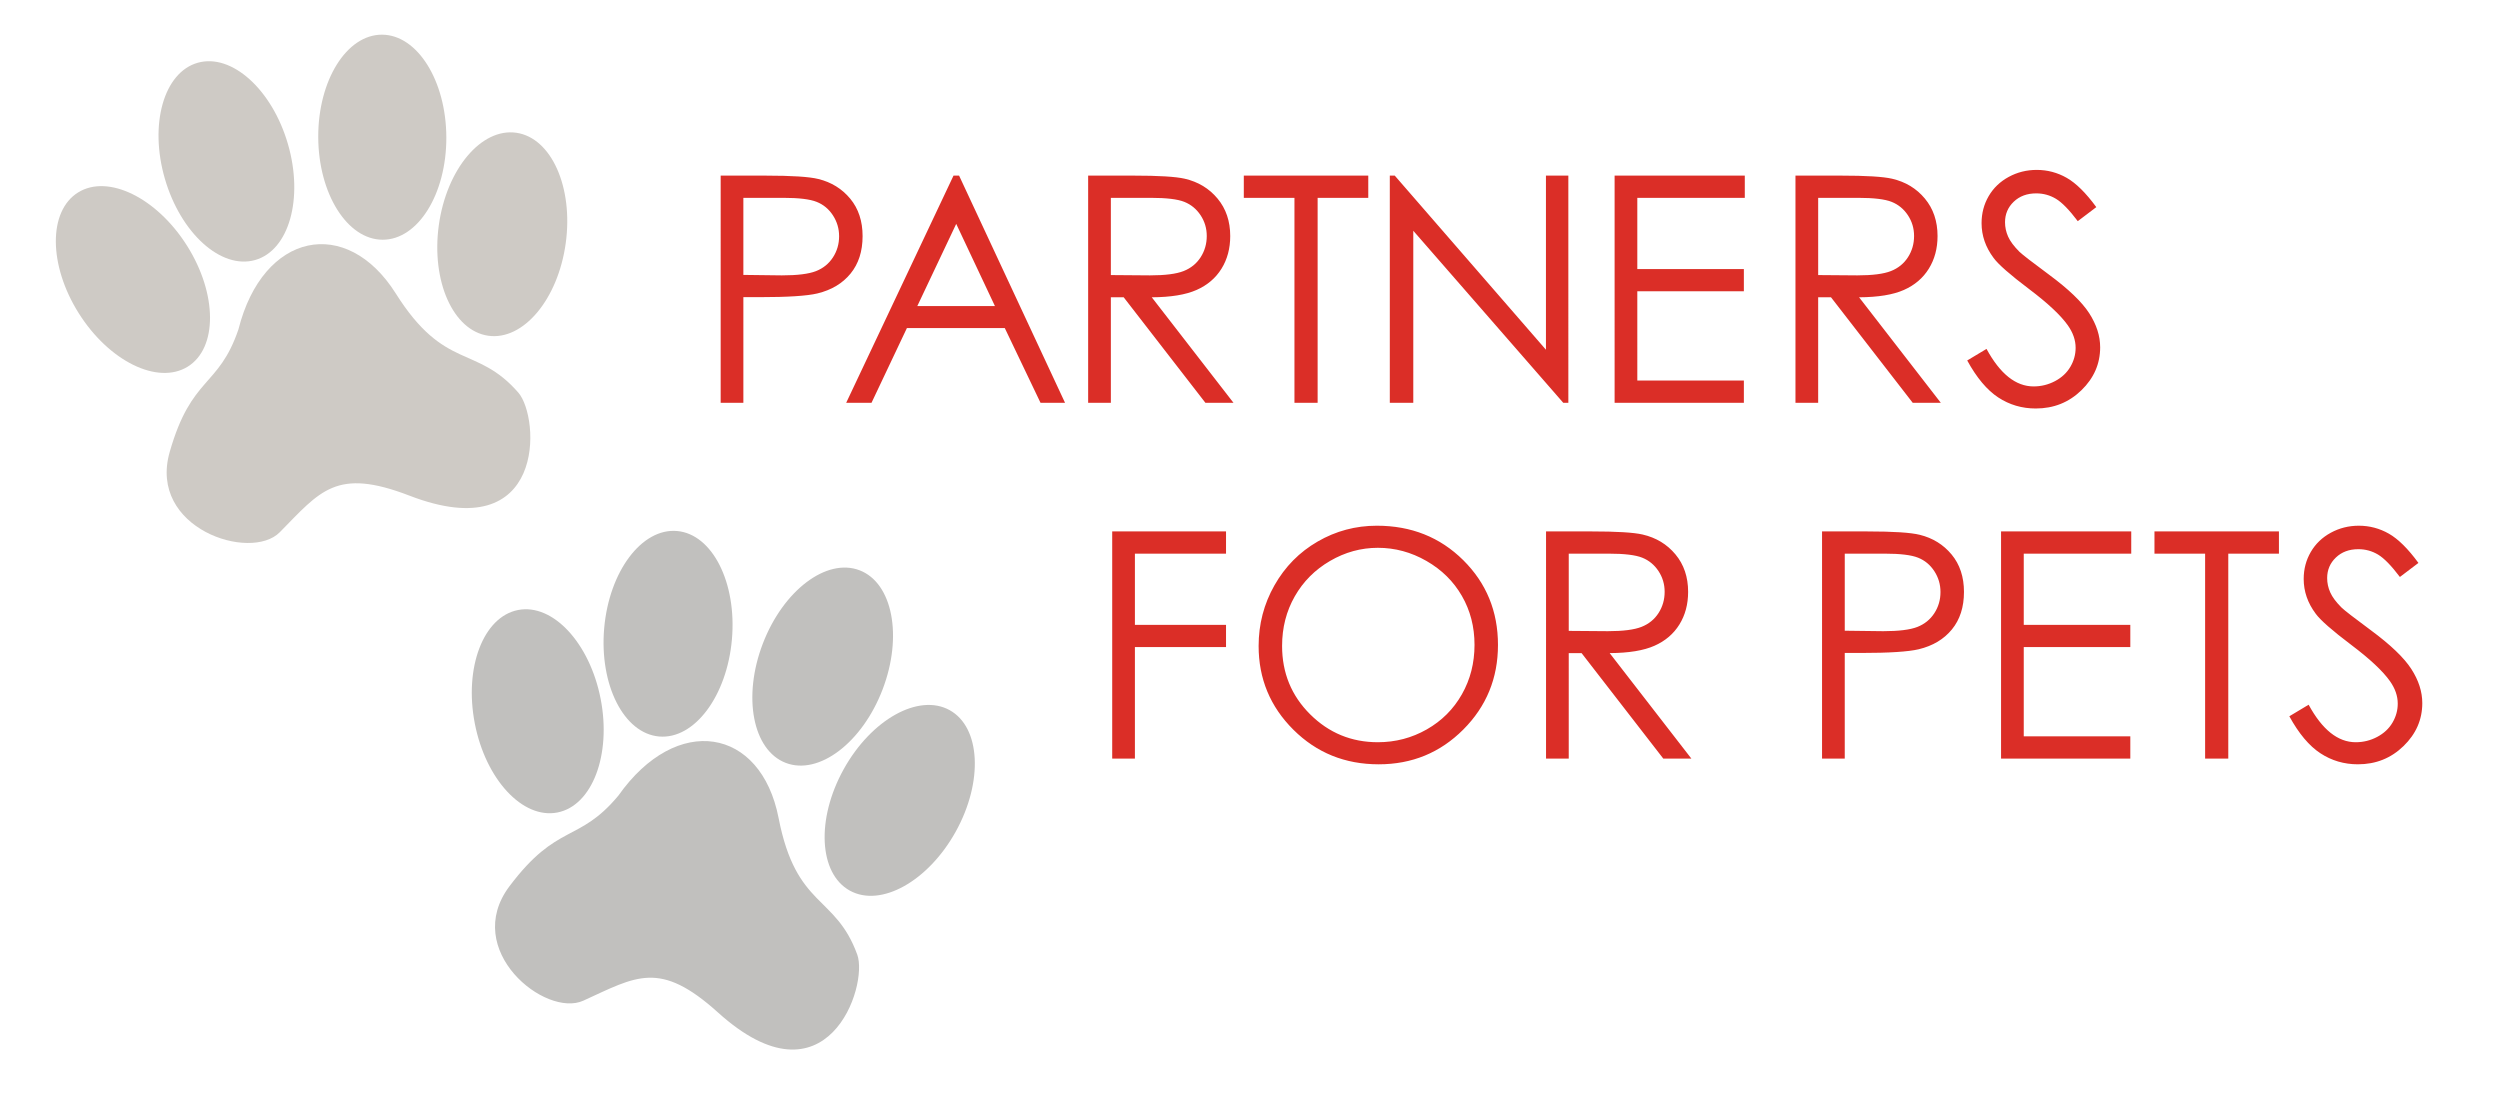 <?xml version="1.0" encoding="utf-8"?>
<!-- Generator: Adobe Illustrator 16.0.0, SVG Export Plug-In . SVG Version: 6.00 Build 0)  -->
<!DOCTYPE svg PUBLIC "-//W3C//DTD SVG 1.1//EN" "http://www.w3.org/Graphics/SVG/1.1/DTD/svg11.dtd">
<svg version="1.1" id="Layer_1" xmlns="http://www.w3.org/2000/svg" xmlns:xlink="http://www.w3.org/1999/xlink" x="0px" y="0px"
	 width="316.182px" height="138.589px" viewBox="0 0 316.182 138.589" enable-background="new 0 0 316.182 138.589"
	 xml:space="preserve">
<g>
	<defs>
		<rect id="SVGID_1_" x="7.062" y="4.385" width="299.293" height="128.357"/>
	</defs>
	<clipPath id="SVGID_2_">
		<use xlink:href="#SVGID_1_"  overflow="visible"/>
	</clipPath>
	<path clip-path="url(#SVGID_2_)" fill="#DB2E27" d="M293.465,95.266c1.419,0.932,3.001,1.397,4.745,1.397
		c2.267,0,4.189-0.769,5.771-2.306c1.582-1.535,2.373-3.346,2.373-5.43c0-1.445-0.462-2.884-1.386-4.315
		c-0.926-1.433-2.632-3.067-5.117-4.902c-2.097-1.55-3.334-2.507-3.711-2.872c-0.691-0.69-1.166-1.328-1.426-1.914
		c-0.262-0.586-0.392-1.191-0.392-1.816c0-1.027,0.368-1.895,1.104-2.598c0.734-0.703,1.682-1.054,2.842-1.054
		c0.897,0,1.728,0.228,2.49,0.683c0.761,0.456,1.682,1.4,2.763,2.832l2.344-1.776c-1.314-1.798-2.562-3.03-3.74-3.701
		s-2.444-1.006-3.799-1.006c-1.275,0-2.458,0.296-3.545,0.889c-1.087,0.592-1.93,1.403-2.529,2.431
		c-0.599,1.029-0.898,2.168-0.898,3.418c0,1.576,0.508,3.041,1.523,4.396c0.587,0.807,2.077,2.116,4.474,3.925
		c2.382,1.797,4.022,3.334,4.921,4.61c0.651,0.925,0.977,1.867,0.977,2.832c0,0.846-0.222,1.646-0.664,2.401
		c-0.442,0.756-1.087,1.358-1.934,1.808c-0.846,0.448-1.751,0.674-2.715,0.674c-2.252,0-4.238-1.582-5.957-4.746l-2.441,1.464
		C290.737,92.777,292.044,94.335,293.465,95.266 M278.887,70.022V95.94h2.93V70.022h6.406V67.21h-15.742v2.812H278.887z
		 M253.079,95.94h16.348v-2.813H255.95V81.838h13.477v-2.812H255.95v-9.005h13.594V67.21h-16.465V95.94z M238.389,70.022
		c1.939,0,3.337,0.169,4.189,0.508c0.853,0.338,1.539,0.905,2.061,1.706c0.521,0.799,0.78,1.679,0.78,2.641
		c0,0.987-0.26,1.881-0.78,2.68c-0.521,0.799-1.237,1.377-2.148,1.735c-0.912,0.356-2.351,0.536-4.316,0.536l-4.863-0.06v-9.746
		H238.389z M230.44,95.94h2.871V82.582h2.051c3.567,0,6.002-0.157,7.304-0.469c1.784-0.431,3.185-1.267,4.2-2.511
		c1.016-1.242,1.523-2.821,1.523-4.735c0-1.901-0.521-3.48-1.563-4.737c-1.042-1.256-2.383-2.086-4.023-2.49
		c-1.146-0.286-3.359-0.429-6.641-0.429h-5.723V95.94z M203.47,70.022c1.969,0,3.378,0.169,4.226,0.509
		c0.848,0.339,1.532,0.901,2.054,1.688c0.521,0.788,0.782,1.664,0.782,2.627c0,0.99-0.257,1.885-0.771,2.687
		c-0.516,0.801-1.233,1.384-2.152,1.748c-0.92,0.364-2.338,0.547-4.255,0.547l-4.95-0.039v-9.767H203.47z M195.532,95.94h2.871V82.6
		h1.624l10.332,13.34h3.552L203.579,82.6c2.409-0.013,4.297-0.321,5.664-0.929c1.368-0.606,2.419-1.502,3.155-2.689
		c0.735-1.186,1.103-2.561,1.103-4.126c0-1.877-0.533-3.458-1.601-4.741c-1.068-1.285-2.455-2.122-4.161-2.514
		c-1.132-0.261-3.294-0.391-6.483-0.391h-5.724V95.94z M180.402,70.942c1.93,1.107,3.426,2.583,4.489,4.428
		c1.063,1.844,1.595,3.905,1.595,6.186c0,2.294-0.531,4.379-1.595,6.255c-1.063,1.877-2.543,3.356-4.44,4.438
		c-1.898,1.082-3.962,1.623-6.191,1.623c-3.34,0-6.192-1.176-8.56-3.528c-2.366-2.352-3.55-5.236-3.55-8.65
		c0-2.307,0.534-4.397,1.604-6.273c1.069-1.877,2.557-3.369,4.461-4.477c1.903-1.107,3.918-1.661,6.045-1.661
		C176.423,69.281,178.47,69.834,180.402,70.942 M166.647,68.49c-2.308,1.335-4.127,3.18-5.463,5.537
		c-1.335,2.356-2.003,4.914-2.003,7.676c0,4.14,1.466,7.669,4.396,10.586c2.932,2.917,6.528,4.375,10.789,4.375
		c4.208,0,7.775-1.465,10.7-4.396c2.925-2.93,4.387-6.497,4.387-10.703c0-4.244-1.466-7.818-4.396-10.723
		c-2.933-2.903-6.573-4.354-10.925-4.354C171.448,66.488,168.953,67.155,166.647,68.49 M140.664,95.94h2.871V81.838h11.524v-2.812
		h-11.524v-9.005h11.524V67.21h-14.395V95.94z"/>
	<path clip-path="url(#SVGID_2_)" fill="#DB2E27" d="M252.723,50.266c1.419,0.932,3.001,1.397,4.746,1.397
		c2.267,0,4.19-0.769,5.772-2.306c1.582-1.535,2.373-3.346,2.373-5.43c0-1.445-0.462-2.884-1.388-4.315
		c-0.924-1.433-2.63-3.067-5.116-4.902c-2.097-1.55-3.333-2.507-3.711-2.872c-0.69-0.69-1.165-1.328-1.427-1.914
		c-0.26-0.586-0.39-1.191-0.39-1.816c0-1.027,0.367-1.895,1.103-2.598c0.736-0.703,1.684-1.054,2.843-1.054
		c0.898,0,1.729,0.228,2.489,0.683c0.763,0.456,1.684,1.4,2.765,2.832l2.344-1.776c-1.316-1.798-2.563-3.03-3.741-3.701
		c-1.178-0.671-2.444-1.006-3.798-1.006c-1.277,0-2.458,0.296-3.545,0.889c-1.088,0.592-1.931,1.403-2.53,2.431
		c-0.599,1.029-0.897,2.168-0.897,3.418c0,1.576,0.508,3.041,1.522,4.396c0.586,0.807,2.077,2.116,4.474,3.925
		c2.383,1.797,4.023,3.334,4.922,4.61c0.65,0.925,0.977,1.867,0.977,2.832c0,0.846-0.222,1.646-0.665,2.401
		c-0.441,0.756-1.087,1.358-1.933,1.808c-0.848,0.448-1.752,0.674-2.715,0.674c-2.253,0-4.238-1.582-5.957-4.746l-2.441,1.464
		C249.996,47.777,251.304,49.335,252.723,50.266 M235.015,25.022c1.97,0,3.378,0.169,4.227,0.509
		c0.847,0.339,1.531,0.901,2.054,1.688c0.521,0.788,0.782,1.664,0.782,2.627c0,0.99-0.257,1.885-0.772,2.687
		c-0.516,0.801-1.232,1.384-2.152,1.748c-0.919,0.364-2.338,0.547-4.255,0.547l-4.949-0.039v-9.767H235.015z M227.078,50.94h2.871
		V37.6h1.624l10.332,13.34h3.552L235.125,37.6c2.409-0.013,4.297-0.321,5.664-0.929c1.367-0.606,2.419-1.502,3.154-2.689
		c0.735-1.186,1.104-2.561,1.104-4.126c0-1.877-0.534-3.458-1.602-4.741c-1.067-1.285-2.454-2.122-4.16-2.514
		c-1.133-0.261-3.294-0.391-6.484-0.391h-5.723V50.94z M204.204,50.94h16.348v-2.813h-13.477V36.838h13.477v-2.812h-13.477v-9.005
		h13.594V22.21h-16.465V50.94z M178.742,50.94V29.185l18.966,21.755h0.645V22.21h-2.833v22.022L176.398,22.21h-0.625V50.94H178.742z
		 M163.713,25.022V50.94h2.931V25.022h6.405V22.21h-15.741v2.812H163.713z M145.56,25.022c1.969,0,3.378,0.169,4.226,0.509
		c0.848,0.339,1.532,0.901,2.054,1.688c0.522,0.788,0.782,1.664,0.782,2.627c0,0.99-0.257,1.885-0.772,2.687
		c-0.515,0.801-1.233,1.384-2.152,1.748c-0.92,0.364-2.338,0.547-4.255,0.547l-4.949-0.039v-9.767H145.56z M137.622,50.94h2.872
		V37.6h1.623l10.332,13.34H156L145.668,37.6c2.409-0.013,4.297-0.321,5.664-0.929c1.368-0.606,2.419-1.502,3.155-2.689
		c0.735-1.186,1.103-2.561,1.103-4.126c0-1.877-0.534-3.458-1.601-4.741c-1.068-1.285-2.455-2.122-4.16-2.514
		c-1.133-0.261-3.295-0.391-6.485-0.391h-5.723V50.94z M125.834,38.713h-9.822l4.923-10.399L125.834,38.713z M120.595,22.21
		L107.021,50.94h3.203l4.476-9.452h12.377l4.519,9.452h3.101L121.298,22.21H120.595z M99.093,25.022c1.94,0,3.337,0.169,4.19,0.508
		c0.852,0.338,1.539,0.905,2.06,1.706c0.521,0.799,0.781,1.679,0.781,2.641c0,0.987-0.26,1.881-0.781,2.68s-1.237,1.377-2.148,1.735
		c-0.912,0.356-2.351,0.536-4.317,0.536l-4.863-0.06v-9.746H99.093z M91.145,50.94h2.871V37.582h2.051
		c3.567,0,6.002-0.157,7.305-0.469c1.783-0.431,3.183-1.267,4.199-2.511c1.015-1.242,1.523-2.821,1.523-4.735
		c0-1.901-0.521-3.48-1.562-4.737c-1.042-1.256-2.383-2.086-4.024-2.49c-1.146-0.286-3.359-0.429-6.64-0.429h-5.723V50.94z"/>
	<path clip-path="url(#SVGID_2_)" fill="#C1C0BE" d="M107.473,112.636c3.917,2.173,9.921-1.173,13.41-7.474
		c3.49-6.302,3.143-13.17-0.774-15.344c-3.916-2.173-9.92,1.174-13.41,7.475C103.209,103.594,103.556,110.463,107.473,112.636"/>
	<path clip-path="url(#SVGID_2_)" fill="#C1C0BE" d="M99.377,96.484c4.181,1.606,9.661-2.544,12.24-9.269
		c2.58-6.726,1.282-13.48-2.899-15.087c-4.181-1.606-9.661,2.544-12.241,9.27C93.898,88.124,95.196,94.878,99.377,96.484"/>
	<path clip-path="url(#SVGID_2_)" fill="#C1C0BE" d="M83.356,93.147c4.461,0.391,8.586-5.111,9.213-12.287
		c0.628-7.177-2.48-13.312-6.941-13.702s-8.586,5.11-9.214,12.287C75.787,86.622,78.895,92.755,83.356,93.147"/>
	<path clip-path="url(#SVGID_2_)" fill="#C1C0BE" d="M70.496,102.758c4.396-0.854,6.846-7.28,5.473-14.353
		c-1.374-7.072-6.05-12.111-10.446-11.256c-4.396,0.854-6.847,7.281-5.473,14.353C61.423,98.575,66.1,103.614,70.496,102.758"/>
	<path clip-path="url(#SVGID_2_)" fill="#C1C0BE" d="M64.438,112.082c6.082-8.078,8.724-5.41,13.77-11.458
		c7.386-10.464,18.028-8.633,20.263,2.83c2.234,11.463,7.181,9.659,9.95,17.282c1.438,3.961-3.83,19.751-17.61,7.321
		c-7.391-6.667-10.325-4.562-17.03-1.502C68.964,128.754,58.356,120.16,64.438,112.082"/>
	<path clip-path="url(#SVGID_2_)" fill="#CECAC5" d="M61.749,42.462c4.432,0.633,8.819-4.602,9.799-11.69
		c0.98-7.089-1.818-13.349-6.25-13.981c-4.432-0.634-8.819,4.601-9.799,11.689S57.317,41.83,61.749,42.462"/>
	<path clip-path="url(#SVGID_2_)" fill="#CECAC5" d="M48.387,30.32c4.474,0.013,8.083-5.782,8.062-12.944
		c-0.021-7.161-3.664-12.978-8.137-12.99c-4.474-0.014-8.084,5.782-8.063,12.943C40.27,24.491,43.913,30.307,48.387,30.32"/>
	<path clip-path="url(#SVGID_2_)" fill="#CECAC5" d="M32.259,32.888c4.297-1.216,6.157-7.787,4.155-14.677
		S29.306,6.722,25.009,7.937c-4.296,1.217-6.157,7.787-4.155,14.678C22.856,29.504,27.962,34.104,32.259,32.888"/>
	<path clip-path="url(#SVGID_2_)" fill="#CECAC5" d="M23.743,46.371c3.787-2.351,3.754-9.188-0.074-15.272
		c-3.828-6.085-10.001-9.112-13.788-6.762c-3.787,2.35-3.754,9.188,0.074,15.272C13.783,45.693,19.956,48.72,23.743,46.371"/>
	<path clip-path="url(#SVGID_2_)" fill="#CECAC5" d="M21.459,57.175c2.755-9.657,6.177-8.112,8.698-15.519
		c3.11-12.336,13.684-14.4,19.897-4.541c6.212,9.859,10.171,6.433,15.497,12.536c2.768,3.171,3.551,19.707-13.766,13.035
		c-9.288-3.579-11.263-0.585-16.406,4.631C31.684,71.066,18.704,66.833,21.459,57.175"/>
</g>
</svg>
